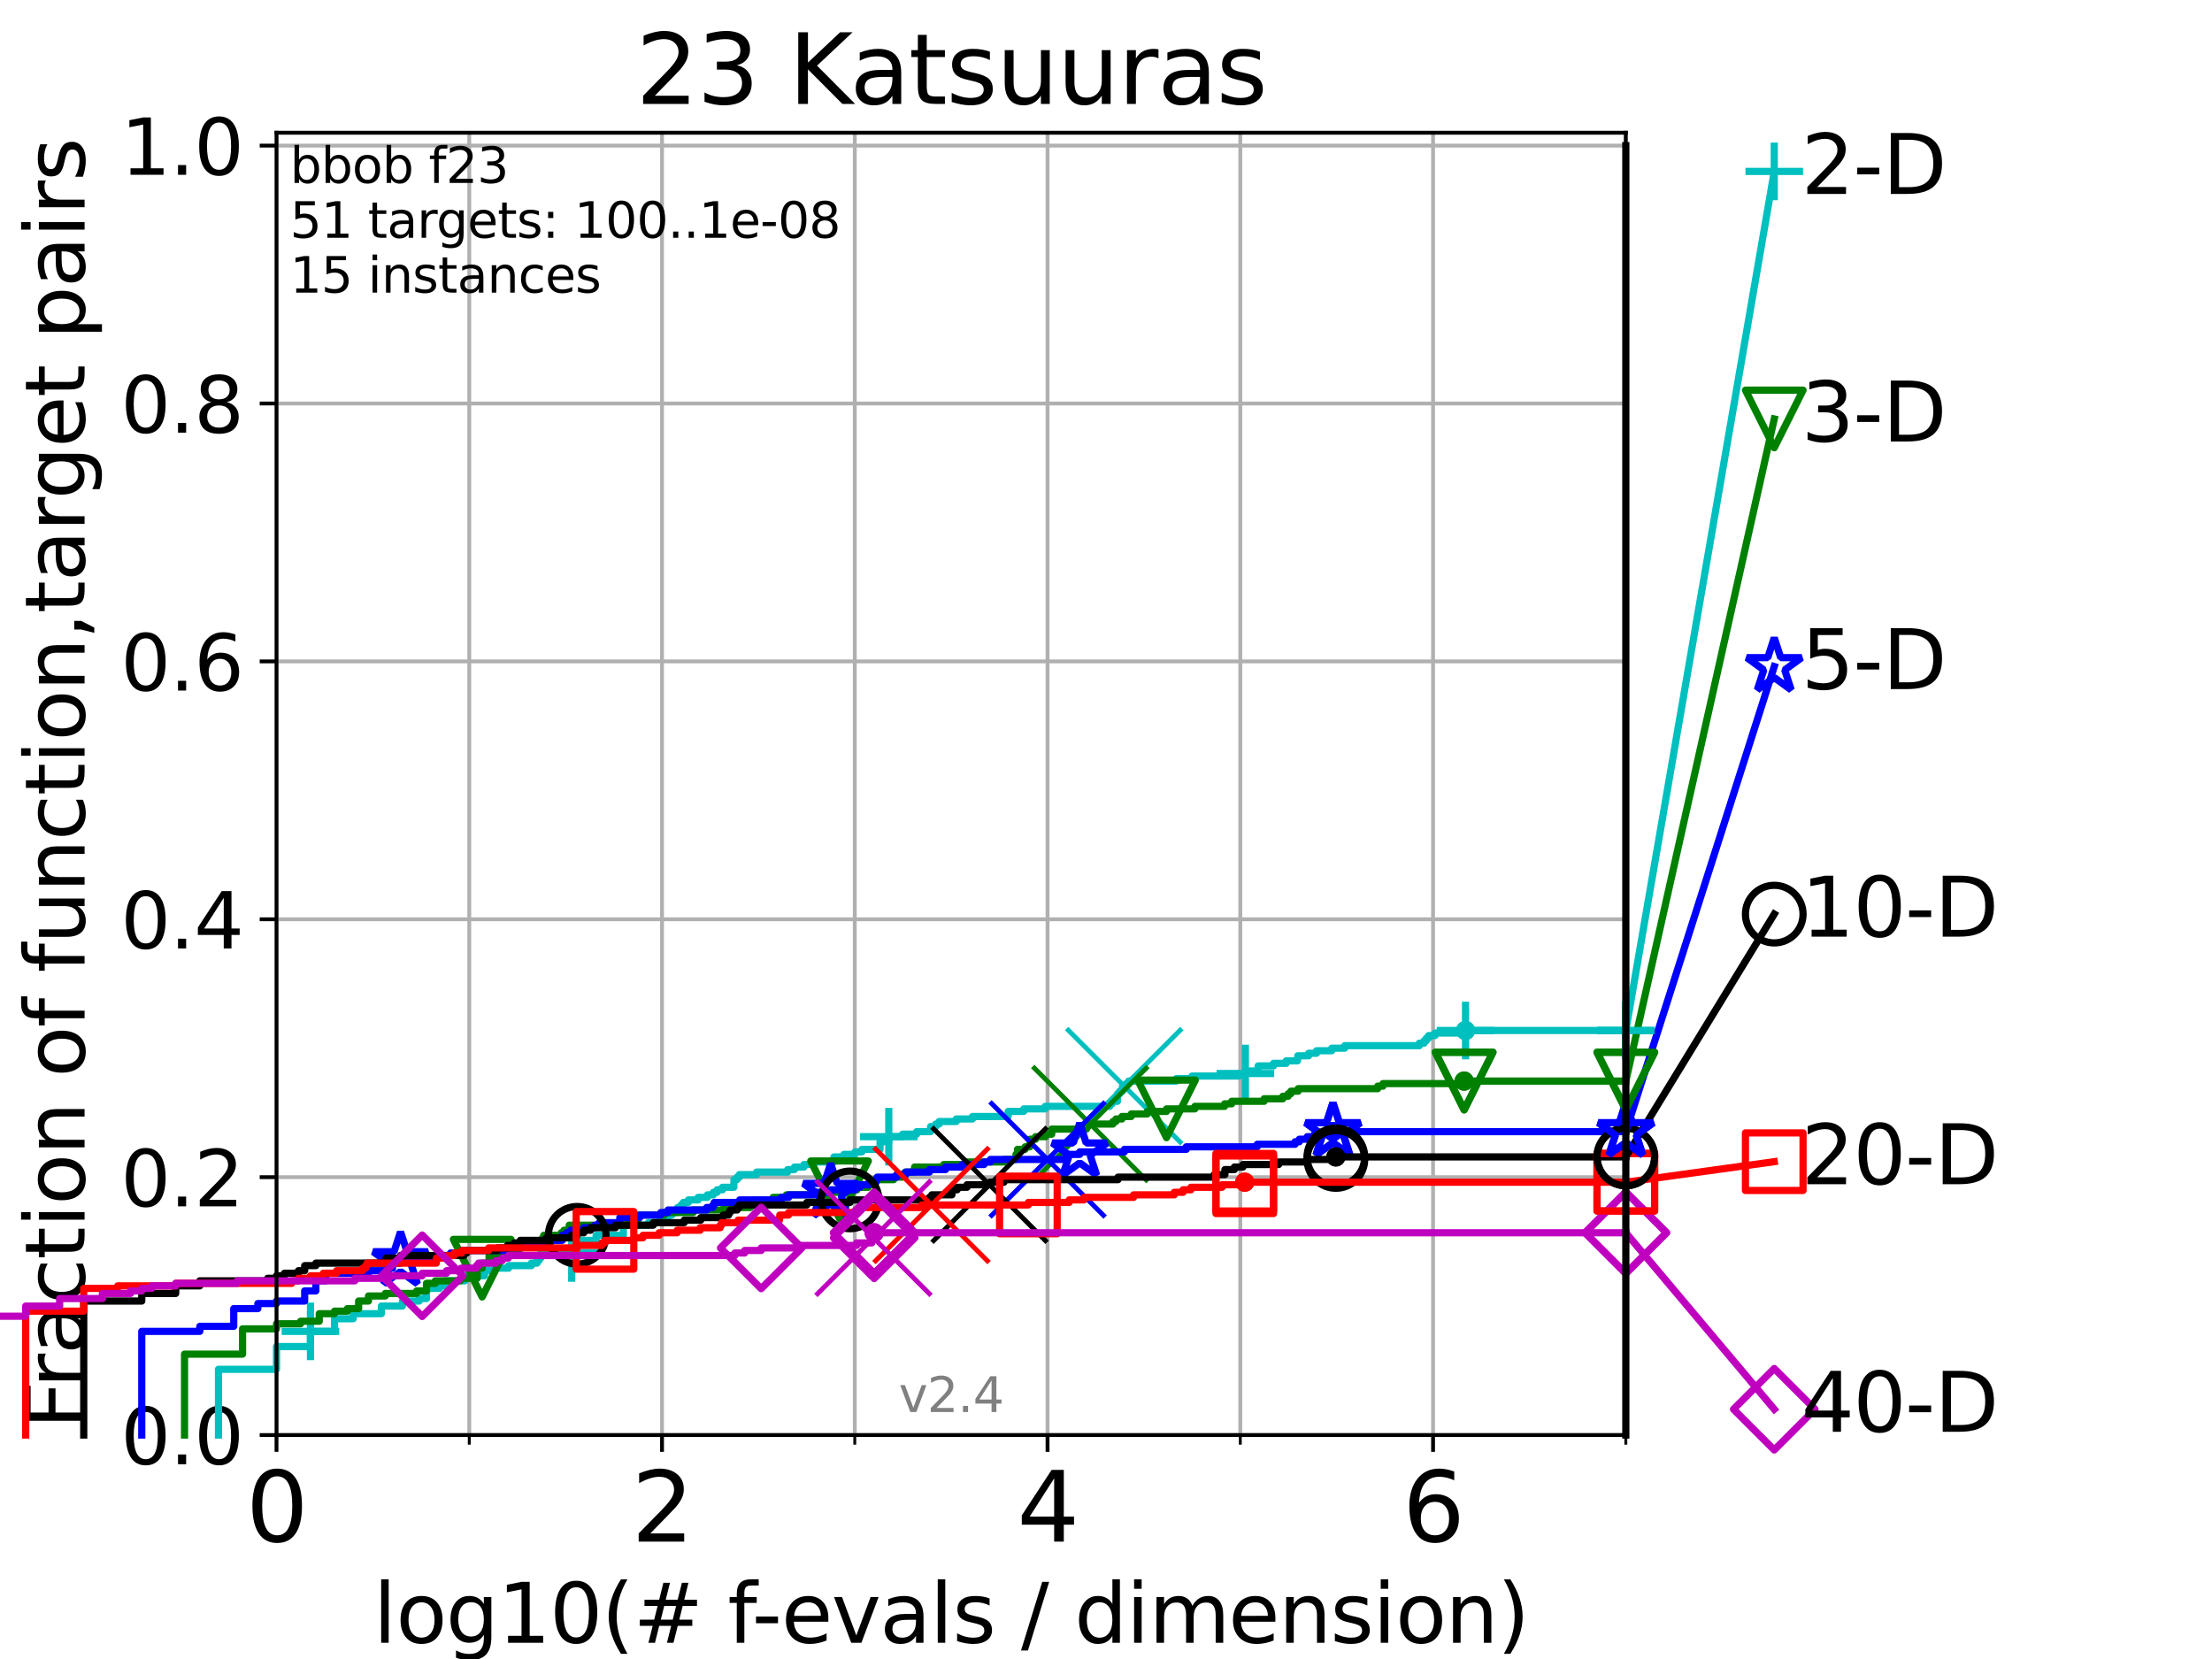 <?xml version="1.0" encoding="utf-8" standalone="no"?>
<!DOCTYPE svg PUBLIC "-//W3C//DTD SVG 1.1//EN"
  "http://www.w3.org/Graphics/SVG/1.1/DTD/svg11.dtd">
<svg height="345.6pt" version="1.1" viewBox="0 0 460.8 345.6" width="460.8pt" xmlns="http://www.w3.org/2000/svg" xmlns:xlink="http://www.w3.org/1999/xlink">
 <defs>
  <style type="text/css">*{stroke-linecap:butt;stroke-linejoin:round;}</style>
 </defs>
 <g id="figure_1">
  <g id="patch_1">
   <path d="M 0 345.6 
L 460.8 345.6 
L 460.8 0 
L 0 0 
z
" style="fill:#ffffff;"/>
  </g>
  <g id="axes_1">
   <g id="patch_2">
    <path d="M 57.6 298.944 
L 338.688 298.944 
L 338.688 27.648 
L 57.6 27.648 
z
" style="fill:#ffffff;"/>
   </g>
   <g id="matplotlib.axis_1">
    <g id="xtick_1">
     <g id="line2d_1">
      <path clip-path="url(#p9e62d8e6c2)" d="M 57.6 298.944 
L 57.6 27.648 
" style="fill:none;stroke:#b0b0b0;stroke-linecap:square;stroke-width:0.8;"/>
     </g>
     <g id="line2d_2">
      <defs>
       <path d="M 0 0 
L 0 3.5 
" id="mc81d489d64" style="stroke:#000000;stroke-width:0.8;"/>
      </defs>
      <g>
       <use style="stroke:#000000;stroke-width:0.8;" x="57.6" xlink:href="#mc81d489d64" y="298.944"/>
      </g>
     </g>
     <g id="text_1">
      <!-- 0 -->
      <g transform="translate(51.237 321.141)scale(0.2 -0.2)">
       <defs>
        <path d="M 2034 4250 
Q 1547 4250 1301 3770 
Q 1056 3291 1056 2328 
Q 1056 1369 1301 889 
Q 1547 409 2034 409 
Q 2525 409 2770 889 
Q 3016 1369 3016 2328 
Q 3016 3291 2770 3770 
Q 2525 4250 2034 4250 
z
M 2034 4750 
Q 2819 4750 3233 4129 
Q 3647 3509 3647 2328 
Q 3647 1150 3233 529 
Q 2819 -91 2034 -91 
Q 1250 -91 836 529 
Q 422 1150 422 2328 
Q 422 3509 836 4129 
Q 1250 4750 2034 4750 
z
" id="DejaVuSans-30" transform="scale(0.016)"/>
       </defs>
       <use xlink:href="#DejaVuSans-30"/>
      </g>
     </g>
    </g>
    <g id="xtick_2">
     <g id="line2d_3">
      <path clip-path="url(#p9e62d8e6c2)" d="M 137.911 298.944 
L 137.911 27.648 
" style="fill:none;stroke:#b0b0b0;stroke-linecap:square;stroke-width:0.8;"/>
     </g>
     <g id="line2d_4">
      <g>
       <use style="stroke:#000000;stroke-width:0.8;" x="137.911" xlink:href="#mc81d489d64" y="298.944"/>
      </g>
     </g>
     <g id="text_2">
      <!-- 2 -->
      <g transform="translate(131.548 321.141)scale(0.2 -0.2)">
       <defs>
        <path d="M 1228 531 
L 3431 531 
L 3431 0 
L 469 0 
L 469 531 
Q 828 903 1448 1529 
Q 2069 2156 2228 2338 
Q 2531 2678 2651 2914 
Q 2772 3150 2772 3378 
Q 2772 3750 2511 3984 
Q 2250 4219 1831 4219 
Q 1534 4219 1204 4116 
Q 875 4013 500 3803 
L 500 4441 
Q 881 4594 1212 4672 
Q 1544 4750 1819 4750 
Q 2544 4750 2975 4387 
Q 3406 4025 3406 3419 
Q 3406 3131 3298 2873 
Q 3191 2616 2906 2266 
Q 2828 2175 2409 1742 
Q 1991 1309 1228 531 
z
" id="DejaVuSans-32" transform="scale(0.016)"/>
       </defs>
       <use xlink:href="#DejaVuSans-32"/>
      </g>
     </g>
    </g>
    <g id="xtick_3">
     <g id="line2d_5">
      <path clip-path="url(#p9e62d8e6c2)" d="M 218.222 298.944 
L 218.222 27.648 
" style="fill:none;stroke:#b0b0b0;stroke-linecap:square;stroke-width:0.8;"/>
     </g>
     <g id="line2d_6">
      <g>
       <use style="stroke:#000000;stroke-width:0.8;" x="218.222" xlink:href="#mc81d489d64" y="298.944"/>
      </g>
     </g>
     <g id="text_3">
      <!-- 4 -->
      <g transform="translate(211.859 321.141)scale(0.2 -0.2)">
       <defs>
        <path d="M 2419 4116 
L 825 1625 
L 2419 1625 
L 2419 4116 
z
M 2253 4666 
L 3047 4666 
L 3047 1625 
L 3713 1625 
L 3713 1100 
L 3047 1100 
L 3047 0 
L 2419 0 
L 2419 1100 
L 313 1100 
L 313 1709 
L 2253 4666 
z
" id="DejaVuSans-34" transform="scale(0.016)"/>
       </defs>
       <use xlink:href="#DejaVuSans-34"/>
      </g>
     </g>
    </g>
    <g id="xtick_4">
     <g id="line2d_7">
      <path clip-path="url(#p9e62d8e6c2)" d="M 298.533 298.944 
L 298.533 27.648 
" style="fill:none;stroke:#b0b0b0;stroke-linecap:square;stroke-width:0.8;"/>
     </g>
     <g id="line2d_8">
      <g>
       <use style="stroke:#000000;stroke-width:0.8;" x="298.533" xlink:href="#mc81d489d64" y="298.944"/>
      </g>
     </g>
     <g id="text_4">
      <!-- 6 -->
      <g transform="translate(292.17 321.141)scale(0.2 -0.2)">
       <defs>
        <path d="M 2113 2584 
Q 1688 2584 1439 2293 
Q 1191 2003 1191 1497 
Q 1191 994 1439 701 
Q 1688 409 2113 409 
Q 2538 409 2786 701 
Q 3034 994 3034 1497 
Q 3034 2003 2786 2293 
Q 2538 2584 2113 2584 
z
M 3366 4563 
L 3366 3988 
Q 3128 4100 2886 4159 
Q 2644 4219 2406 4219 
Q 1781 4219 1451 3797 
Q 1122 3375 1075 2522 
Q 1259 2794 1537 2939 
Q 1816 3084 2150 3084 
Q 2853 3084 3261 2657 
Q 3669 2231 3669 1497 
Q 3669 778 3244 343 
Q 2819 -91 2113 -91 
Q 1303 -91 875 529 
Q 447 1150 447 2328 
Q 447 3434 972 4092 
Q 1497 4750 2381 4750 
Q 2619 4750 2861 4703 
Q 3103 4656 3366 4563 
z
" id="DejaVuSans-36" transform="scale(0.016)"/>
       </defs>
       <use xlink:href="#DejaVuSans-36"/>
      </g>
     </g>
    </g>
    <g id="xtick_5">
     <g id="line2d_9">
      <path clip-path="url(#p9e62d8e6c2)" d="M 97.755 298.944 
L 97.755 27.648 
" style="fill:none;stroke:#b0b0b0;stroke-linecap:square;stroke-width:0.8;"/>
     </g>
     <g id="line2d_10">
      <defs>
       <path d="M 0 0 
L 0 2 
" id="m040f9b5455" style="stroke:#000000;stroke-width:0.6;"/>
      </defs>
      <g>
       <use style="stroke:#000000;stroke-width:0.6;" x="97.755" xlink:href="#m040f9b5455" y="298.944"/>
      </g>
     </g>
    </g>
    <g id="xtick_6">
     <g id="line2d_11">
      <path clip-path="url(#p9e62d8e6c2)" d="M 178.066 298.944 
L 178.066 27.648 
" style="fill:none;stroke:#b0b0b0;stroke-linecap:square;stroke-width:0.8;"/>
     </g>
     <g id="line2d_12">
      <g>
       <use style="stroke:#000000;stroke-width:0.6;" x="178.066" xlink:href="#m040f9b5455" y="298.944"/>
      </g>
     </g>
    </g>
    <g id="xtick_7">
     <g id="line2d_13">
      <path clip-path="url(#p9e62d8e6c2)" d="M 258.377 298.944 
L 258.377 27.648 
" style="fill:none;stroke:#b0b0b0;stroke-linecap:square;stroke-width:0.8;"/>
     </g>
     <g id="line2d_14">
      <g>
       <use style="stroke:#000000;stroke-width:0.6;" x="258.377" xlink:href="#m040f9b5455" y="298.944"/>
      </g>
     </g>
    </g>
    <g id="xtick_8">
     <g id="line2d_15">
      <path clip-path="url(#p9e62d8e6c2)" d="M 338.688 298.944 
L 338.688 27.648 
" style="fill:none;stroke:#b0b0b0;stroke-linecap:square;stroke-width:0.8;"/>
     </g>
     <g id="line2d_16">
      <g>
       <use style="stroke:#000000;stroke-width:0.6;" x="338.688" xlink:href="#m040f9b5455" y="298.944"/>
      </g>
     </g>
    </g>
    <g id="text_5">
     <!-- log10(# f-evals / dimension) -->
     <g transform="translate(77.764 342.218)scale(0.17 -0.17)">
      <defs>
       <path d="M 603 4863 
L 1178 4863 
L 1178 0 
L 603 0 
L 603 4863 
z
" id="DejaVuSans-6c" transform="scale(0.016)"/>
       <path d="M 1959 3097 
Q 1497 3097 1228 2736 
Q 959 2375 959 1747 
Q 959 1119 1226 758 
Q 1494 397 1959 397 
Q 2419 397 2687 759 
Q 2956 1122 2956 1747 
Q 2956 2369 2687 2733 
Q 2419 3097 1959 3097 
z
M 1959 3584 
Q 2709 3584 3137 3096 
Q 3566 2609 3566 1747 
Q 3566 888 3137 398 
Q 2709 -91 1959 -91 
Q 1206 -91 779 398 
Q 353 888 353 1747 
Q 353 2609 779 3096 
Q 1206 3584 1959 3584 
z
" id="DejaVuSans-6f" transform="scale(0.016)"/>
       <path d="M 2906 1791 
Q 2906 2416 2648 2759 
Q 2391 3103 1925 3103 
Q 1463 3103 1205 2759 
Q 947 2416 947 1791 
Q 947 1169 1205 825 
Q 1463 481 1925 481 
Q 2391 481 2648 825 
Q 2906 1169 2906 1791 
z
M 3481 434 
Q 3481 -459 3084 -895 
Q 2688 -1331 1869 -1331 
Q 1566 -1331 1297 -1286 
Q 1028 -1241 775 -1147 
L 775 -588 
Q 1028 -725 1275 -790 
Q 1522 -856 1778 -856 
Q 2344 -856 2625 -561 
Q 2906 -266 2906 331 
L 2906 616 
Q 2728 306 2450 153 
Q 2172 0 1784 0 
Q 1141 0 747 490 
Q 353 981 353 1791 
Q 353 2603 747 3093 
Q 1141 3584 1784 3584 
Q 2172 3584 2450 3431 
Q 2728 3278 2906 2969 
L 2906 3500 
L 3481 3500 
L 3481 434 
z
" id="DejaVuSans-67" transform="scale(0.016)"/>
       <path d="M 794 531 
L 1825 531 
L 1825 4091 
L 703 3866 
L 703 4441 
L 1819 4666 
L 2450 4666 
L 2450 531 
L 3481 531 
L 3481 0 
L 794 0 
L 794 531 
z
" id="DejaVuSans-31" transform="scale(0.016)"/>
       <path d="M 1984 4856 
Q 1566 4138 1362 3434 
Q 1159 2731 1159 2009 
Q 1159 1288 1364 580 
Q 1569 -128 1984 -844 
L 1484 -844 
Q 1016 -109 783 600 
Q 550 1309 550 2009 
Q 550 2706 781 3412 
Q 1013 4119 1484 4856 
L 1984 4856 
z
" id="DejaVuSans-28" transform="scale(0.016)"/>
       <path d="M 3272 2816 
L 2363 2816 
L 2100 1772 
L 3016 1772 
L 3272 2816 
z
M 2803 4594 
L 2478 3297 
L 3391 3297 
L 3719 4594 
L 4219 4594 
L 3897 3297 
L 4872 3297 
L 4872 2816 
L 3775 2816 
L 3519 1772 
L 4513 1772 
L 4513 1294 
L 3397 1294 
L 3072 0 
L 2572 0 
L 2894 1294 
L 1978 1294 
L 1656 0 
L 1153 0 
L 1478 1294 
L 494 1294 
L 494 1772 
L 1594 1772 
L 1856 2816 
L 850 2816 
L 850 3297 
L 1978 3297 
L 2297 4594 
L 2803 4594 
z
" id="DejaVuSans-23" transform="scale(0.016)"/>
       <path id="DejaVuSans-20" transform="scale(0.016)"/>
       <path d="M 2375 4863 
L 2375 4384 
L 1825 4384 
Q 1516 4384 1395 4259 
Q 1275 4134 1275 3809 
L 1275 3500 
L 2222 3500 
L 2222 3053 
L 1275 3053 
L 1275 0 
L 697 0 
L 697 3053 
L 147 3053 
L 147 3500 
L 697 3500 
L 697 3744 
Q 697 4328 969 4595 
Q 1241 4863 1831 4863 
L 2375 4863 
z
" id="DejaVuSans-66" transform="scale(0.016)"/>
       <path d="M 313 2009 
L 1997 2009 
L 1997 1497 
L 313 1497 
L 313 2009 
z
" id="DejaVuSans-2d" transform="scale(0.016)"/>
       <path d="M 3597 1894 
L 3597 1613 
L 953 1613 
Q 991 1019 1311 708 
Q 1631 397 2203 397 
Q 2534 397 2845 478 
Q 3156 559 3463 722 
L 3463 178 
Q 3153 47 2828 -22 
Q 2503 -91 2169 -91 
Q 1331 -91 842 396 
Q 353 884 353 1716 
Q 353 2575 817 3079 
Q 1281 3584 2069 3584 
Q 2775 3584 3186 3129 
Q 3597 2675 3597 1894 
z
M 3022 2063 
Q 3016 2534 2758 2815 
Q 2500 3097 2075 3097 
Q 1594 3097 1305 2825 
Q 1016 2553 972 2059 
L 3022 2063 
z
" id="DejaVuSans-65" transform="scale(0.016)"/>
       <path d="M 191 3500 
L 800 3500 
L 1894 563 
L 2988 3500 
L 3597 3500 
L 2284 0 
L 1503 0 
L 191 3500 
z
" id="DejaVuSans-76" transform="scale(0.016)"/>
       <path d="M 2194 1759 
Q 1497 1759 1228 1600 
Q 959 1441 959 1056 
Q 959 750 1161 570 
Q 1363 391 1709 391 
Q 2188 391 2477 730 
Q 2766 1069 2766 1631 
L 2766 1759 
L 2194 1759 
z
M 3341 1997 
L 3341 0 
L 2766 0 
L 2766 531 
Q 2569 213 2275 61 
Q 1981 -91 1556 -91 
Q 1019 -91 701 211 
Q 384 513 384 1019 
Q 384 1609 779 1909 
Q 1175 2209 1959 2209 
L 2766 2209 
L 2766 2266 
Q 2766 2663 2505 2880 
Q 2244 3097 1772 3097 
Q 1472 3097 1187 3025 
Q 903 2953 641 2809 
L 641 3341 
Q 956 3463 1253 3523 
Q 1550 3584 1831 3584 
Q 2591 3584 2966 3190 
Q 3341 2797 3341 1997 
z
" id="DejaVuSans-61" transform="scale(0.016)"/>
       <path d="M 2834 3397 
L 2834 2853 
Q 2591 2978 2328 3040 
Q 2066 3103 1784 3103 
Q 1356 3103 1142 2972 
Q 928 2841 928 2578 
Q 928 2378 1081 2264 
Q 1234 2150 1697 2047 
L 1894 2003 
Q 2506 1872 2764 1633 
Q 3022 1394 3022 966 
Q 3022 478 2636 193 
Q 2250 -91 1575 -91 
Q 1294 -91 989 -36 
Q 684 19 347 128 
L 347 722 
Q 666 556 975 473 
Q 1284 391 1588 391 
Q 1994 391 2212 530 
Q 2431 669 2431 922 
Q 2431 1156 2273 1281 
Q 2116 1406 1581 1522 
L 1381 1569 
Q 847 1681 609 1914 
Q 372 2147 372 2553 
Q 372 3047 722 3315 
Q 1072 3584 1716 3584 
Q 2034 3584 2315 3537 
Q 2597 3491 2834 3397 
z
" id="DejaVuSans-73" transform="scale(0.016)"/>
       <path d="M 1625 4666 
L 2156 4666 
L 531 -594 
L 0 -594 
L 1625 4666 
z
" id="DejaVuSans-2f" transform="scale(0.016)"/>
       <path d="M 2906 2969 
L 2906 4863 
L 3481 4863 
L 3481 0 
L 2906 0 
L 2906 525 
Q 2725 213 2448 61 
Q 2172 -91 1784 -91 
Q 1150 -91 751 415 
Q 353 922 353 1747 
Q 353 2572 751 3078 
Q 1150 3584 1784 3584 
Q 2172 3584 2448 3432 
Q 2725 3281 2906 2969 
z
M 947 1747 
Q 947 1113 1208 752 
Q 1469 391 1925 391 
Q 2381 391 2643 752 
Q 2906 1113 2906 1747 
Q 2906 2381 2643 2742 
Q 2381 3103 1925 3103 
Q 1469 3103 1208 2742 
Q 947 2381 947 1747 
z
" id="DejaVuSans-64" transform="scale(0.016)"/>
       <path d="M 603 3500 
L 1178 3500 
L 1178 0 
L 603 0 
L 603 3500 
z
M 603 4863 
L 1178 4863 
L 1178 4134 
L 603 4134 
L 603 4863 
z
" id="DejaVuSans-69" transform="scale(0.016)"/>
       <path d="M 3328 2828 
Q 3544 3216 3844 3400 
Q 4144 3584 4550 3584 
Q 5097 3584 5394 3201 
Q 5691 2819 5691 2113 
L 5691 0 
L 5113 0 
L 5113 2094 
Q 5113 2597 4934 2840 
Q 4756 3084 4391 3084 
Q 3944 3084 3684 2787 
Q 3425 2491 3425 1978 
L 3425 0 
L 2847 0 
L 2847 2094 
Q 2847 2600 2669 2842 
Q 2491 3084 2119 3084 
Q 1678 3084 1418 2786 
Q 1159 2488 1159 1978 
L 1159 0 
L 581 0 
L 581 3500 
L 1159 3500 
L 1159 2956 
Q 1356 3278 1631 3431 
Q 1906 3584 2284 3584 
Q 2666 3584 2933 3390 
Q 3200 3197 3328 2828 
z
" id="DejaVuSans-6d" transform="scale(0.016)"/>
       <path d="M 3513 2113 
L 3513 0 
L 2938 0 
L 2938 2094 
Q 2938 2591 2744 2837 
Q 2550 3084 2163 3084 
Q 1697 3084 1428 2787 
Q 1159 2491 1159 1978 
L 1159 0 
L 581 0 
L 581 3500 
L 1159 3500 
L 1159 2956 
Q 1366 3272 1645 3428 
Q 1925 3584 2291 3584 
Q 2894 3584 3203 3211 
Q 3513 2838 3513 2113 
z
" id="DejaVuSans-6e" transform="scale(0.016)"/>
       <path d="M 513 4856 
L 1013 4856 
Q 1481 4119 1714 3412 
Q 1947 2706 1947 2009 
Q 1947 1309 1714 600 
Q 1481 -109 1013 -844 
L 513 -844 
Q 928 -128 1133 580 
Q 1338 1288 1338 2009 
Q 1338 2731 1133 3434 
Q 928 4138 513 4856 
z
" id="DejaVuSans-29" transform="scale(0.016)"/>
      </defs>
      <use xlink:href="#DejaVuSans-6c"/>
      <use x="27.783" xlink:href="#DejaVuSans-6f"/>
      <use x="88.965" xlink:href="#DejaVuSans-67"/>
      <use x="152.441" xlink:href="#DejaVuSans-31"/>
      <use x="216.064" xlink:href="#DejaVuSans-30"/>
      <use x="279.688" xlink:href="#DejaVuSans-28"/>
      <use x="318.701" xlink:href="#DejaVuSans-23"/>
      <use x="402.49" xlink:href="#DejaVuSans-20"/>
      <use x="434.277" xlink:href="#DejaVuSans-66"/>
      <use x="463.982" xlink:href="#DejaVuSans-2d"/>
      <use x="500.066" xlink:href="#DejaVuSans-65"/>
      <use x="561.59" xlink:href="#DejaVuSans-76"/>
      <use x="620.77" xlink:href="#DejaVuSans-61"/>
      <use x="682.049" xlink:href="#DejaVuSans-6c"/>
      <use x="709.832" xlink:href="#DejaVuSans-73"/>
      <use x="761.932" xlink:href="#DejaVuSans-20"/>
      <use x="793.719" xlink:href="#DejaVuSans-2f"/>
      <use x="827.41" xlink:href="#DejaVuSans-20"/>
      <use x="859.197" xlink:href="#DejaVuSans-64"/>
      <use x="922.674" xlink:href="#DejaVuSans-69"/>
      <use x="950.457" xlink:href="#DejaVuSans-6d"/>
      <use x="1047.869" xlink:href="#DejaVuSans-65"/>
      <use x="1109.393" xlink:href="#DejaVuSans-6e"/>
      <use x="1172.771" xlink:href="#DejaVuSans-73"/>
      <use x="1224.871" xlink:href="#DejaVuSans-69"/>
      <use x="1252.654" xlink:href="#DejaVuSans-6f"/>
      <use x="1313.836" xlink:href="#DejaVuSans-6e"/>
      <use x="1377.215" xlink:href="#DejaVuSans-29"/>
     </g>
    </g>
   </g>
   <g id="matplotlib.axis_2">
    <g id="ytick_1">
     <g id="line2d_17">
      <path clip-path="url(#p9e62d8e6c2)" d="M 57.6 298.944 
L 338.688 298.944 
" style="fill:none;stroke:#b0b0b0;stroke-linecap:square;stroke-width:0.8;"/>
     </g>
     <g id="line2d_18">
      <defs>
       <path d="M 0 0 
L -3.5 0 
" id="m7adfacb35b" style="stroke:#000000;stroke-width:0.8;"/>
      </defs>
      <g>
       <use style="stroke:#000000;stroke-width:0.8;" x="57.6" xlink:href="#m7adfacb35b" y="298.944"/>
      </g>
     </g>
     <g id="text_6">
      <!-- 0.0 -->
      <g transform="translate(25.155 305.023)scale(0.16 -0.16)">
       <defs>
        <path d="M 684 794 
L 1344 794 
L 1344 0 
L 684 0 
L 684 794 
z
" id="DejaVuSans-2e" transform="scale(0.016)"/>
       </defs>
       <use xlink:href="#DejaVuSans-30"/>
       <use x="63.623" xlink:href="#DejaVuSans-2e"/>
       <use x="95.41" xlink:href="#DejaVuSans-30"/>
      </g>
     </g>
    </g>
    <g id="ytick_2">
     <g id="line2d_19">
      <path clip-path="url(#p9e62d8e6c2)" d="M 57.6 245.222 
L 338.688 245.222 
" style="fill:none;stroke:#b0b0b0;stroke-linecap:square;stroke-width:0.8;"/>
     </g>
     <g id="line2d_20">
      <g>
       <use style="stroke:#000000;stroke-width:0.8;" x="57.6" xlink:href="#m7adfacb35b" y="245.222"/>
      </g>
     </g>
     <g id="text_7">
      <!-- 0.2 -->
      <g transform="translate(25.155 251.301)scale(0.16 -0.16)">
       <use xlink:href="#DejaVuSans-30"/>
       <use x="63.623" xlink:href="#DejaVuSans-2e"/>
       <use x="95.41" xlink:href="#DejaVuSans-32"/>
      </g>
     </g>
    </g>
    <g id="ytick_3">
     <g id="line2d_21">
      <path clip-path="url(#p9e62d8e6c2)" d="M 57.6 191.5 
L 338.688 191.5 
" style="fill:none;stroke:#b0b0b0;stroke-linecap:square;stroke-width:0.8;"/>
     </g>
     <g id="line2d_22">
      <g>
       <use style="stroke:#000000;stroke-width:0.8;" x="57.6" xlink:href="#m7adfacb35b" y="191.5"/>
      </g>
     </g>
     <g id="text_8">
      <!-- 0.4 -->
      <g transform="translate(25.155 197.579)scale(0.16 -0.16)">
       <use xlink:href="#DejaVuSans-30"/>
       <use x="63.623" xlink:href="#DejaVuSans-2e"/>
       <use x="95.41" xlink:href="#DejaVuSans-34"/>
      </g>
     </g>
    </g>
    <g id="ytick_4">
     <g id="line2d_23">
      <path clip-path="url(#p9e62d8e6c2)" d="M 57.6 137.778 
L 338.688 137.778 
" style="fill:none;stroke:#b0b0b0;stroke-linecap:square;stroke-width:0.8;"/>
     </g>
     <g id="line2d_24">
      <g>
       <use style="stroke:#000000;stroke-width:0.8;" x="57.6" xlink:href="#m7adfacb35b" y="137.778"/>
      </g>
     </g>
     <g id="text_9">
      <!-- 0.6 -->
      <g transform="translate(25.155 143.857)scale(0.16 -0.16)">
       <use xlink:href="#DejaVuSans-30"/>
       <use x="63.623" xlink:href="#DejaVuSans-2e"/>
       <use x="95.41" xlink:href="#DejaVuSans-36"/>
      </g>
     </g>
    </g>
    <g id="ytick_5">
     <g id="line2d_25">
      <path clip-path="url(#p9e62d8e6c2)" d="M 57.6 84.056 
L 338.688 84.056 
" style="fill:none;stroke:#b0b0b0;stroke-linecap:square;stroke-width:0.8;"/>
     </g>
     <g id="line2d_26">
      <g>
       <use style="stroke:#000000;stroke-width:0.8;" x="57.6" xlink:href="#m7adfacb35b" y="84.056"/>
      </g>
     </g>
     <g id="text_10">
      <!-- 0.8 -->
      <g transform="translate(25.155 90.135)scale(0.16 -0.16)">
       <defs>
        <path d="M 2034 2216 
Q 1584 2216 1326 1975 
Q 1069 1734 1069 1313 
Q 1069 891 1326 650 
Q 1584 409 2034 409 
Q 2484 409 2743 651 
Q 3003 894 3003 1313 
Q 3003 1734 2745 1975 
Q 2488 2216 2034 2216 
z
M 1403 2484 
Q 997 2584 770 2862 
Q 544 3141 544 3541 
Q 544 4100 942 4425 
Q 1341 4750 2034 4750 
Q 2731 4750 3128 4425 
Q 3525 4100 3525 3541 
Q 3525 3141 3298 2862 
Q 3072 2584 2669 2484 
Q 3125 2378 3379 2068 
Q 3634 1759 3634 1313 
Q 3634 634 3220 271 
Q 2806 -91 2034 -91 
Q 1263 -91 848 271 
Q 434 634 434 1313 
Q 434 1759 690 2068 
Q 947 2378 1403 2484 
z
M 1172 3481 
Q 1172 3119 1398 2916 
Q 1625 2713 2034 2713 
Q 2441 2713 2670 2916 
Q 2900 3119 2900 3481 
Q 2900 3844 2670 4047 
Q 2441 4250 2034 4250 
Q 1625 4250 1398 4047 
Q 1172 3844 1172 3481 
z
" id="DejaVuSans-38" transform="scale(0.016)"/>
       </defs>
       <use xlink:href="#DejaVuSans-30"/>
       <use x="63.623" xlink:href="#DejaVuSans-2e"/>
       <use x="95.41" xlink:href="#DejaVuSans-38"/>
      </g>
     </g>
    </g>
    <g id="ytick_6">
     <g id="line2d_27">
      <path clip-path="url(#p9e62d8e6c2)" d="M 57.6 30.334 
L 338.688 30.334 
" style="fill:none;stroke:#b0b0b0;stroke-linecap:square;stroke-width:0.8;"/>
     </g>
     <g id="line2d_28">
      <g>
       <use style="stroke:#000000;stroke-width:0.8;" x="57.6" xlink:href="#m7adfacb35b" y="30.334"/>
      </g>
     </g>
     <g id="text_11">
      <!-- 1.0 -->
      <g transform="translate(25.155 36.413)scale(0.16 -0.16)">
       <use xlink:href="#DejaVuSans-31"/>
       <use x="63.623" xlink:href="#DejaVuSans-2e"/>
       <use x="95.41" xlink:href="#DejaVuSans-30"/>
      </g>
     </g>
    </g>
    <g id="text_12">
     <!-- Fraction of function,target pairs -->
     <g transform="translate(17.62 297.681)rotate(-90)scale(0.17 -0.17)">
      <defs>
       <path d="M 628 4666 
L 3309 4666 
L 3309 4134 
L 1259 4134 
L 1259 2759 
L 3109 2759 
L 3109 2228 
L 1259 2228 
L 1259 0 
L 628 0 
L 628 4666 
z
" id="DejaVuSans-46" transform="scale(0.016)"/>
       <path d="M 2631 2963 
Q 2534 3019 2420 3045 
Q 2306 3072 2169 3072 
Q 1681 3072 1420 2755 
Q 1159 2438 1159 1844 
L 1159 0 
L 581 0 
L 581 3500 
L 1159 3500 
L 1159 2956 
Q 1341 3275 1631 3429 
Q 1922 3584 2338 3584 
Q 2397 3584 2469 3576 
Q 2541 3569 2628 3553 
L 2631 2963 
z
" id="DejaVuSans-72" transform="scale(0.016)"/>
       <path d="M 3122 3366 
L 3122 2828 
Q 2878 2963 2633 3030 
Q 2388 3097 2138 3097 
Q 1578 3097 1268 2742 
Q 959 2388 959 1747 
Q 959 1106 1268 751 
Q 1578 397 2138 397 
Q 2388 397 2633 464 
Q 2878 531 3122 666 
L 3122 134 
Q 2881 22 2623 -34 
Q 2366 -91 2075 -91 
Q 1284 -91 818 406 
Q 353 903 353 1747 
Q 353 2603 823 3093 
Q 1294 3584 2113 3584 
Q 2378 3584 2631 3529 
Q 2884 3475 3122 3366 
z
" id="DejaVuSans-63" transform="scale(0.016)"/>
       <path d="M 1172 4494 
L 1172 3500 
L 2356 3500 
L 2356 3053 
L 1172 3053 
L 1172 1153 
Q 1172 725 1289 603 
Q 1406 481 1766 481 
L 2356 481 
L 2356 0 
L 1766 0 
Q 1100 0 847 248 
Q 594 497 594 1153 
L 594 3053 
L 172 3053 
L 172 3500 
L 594 3500 
L 594 4494 
L 1172 4494 
z
" id="DejaVuSans-74" transform="scale(0.016)"/>
       <path d="M 544 1381 
L 544 3500 
L 1119 3500 
L 1119 1403 
Q 1119 906 1312 657 
Q 1506 409 1894 409 
Q 2359 409 2629 706 
Q 2900 1003 2900 1516 
L 2900 3500 
L 3475 3500 
L 3475 0 
L 2900 0 
L 2900 538 
Q 2691 219 2414 64 
Q 2138 -91 1772 -91 
Q 1169 -91 856 284 
Q 544 659 544 1381 
z
M 1991 3584 
L 1991 3584 
z
" id="DejaVuSans-75" transform="scale(0.016)"/>
       <path d="M 750 794 
L 1409 794 
L 1409 256 
L 897 -744 
L 494 -744 
L 750 256 
L 750 794 
z
" id="DejaVuSans-2c" transform="scale(0.016)"/>
       <path d="M 1159 525 
L 1159 -1331 
L 581 -1331 
L 581 3500 
L 1159 3500 
L 1159 2969 
Q 1341 3281 1617 3432 
Q 1894 3584 2278 3584 
Q 2916 3584 3314 3078 
Q 3713 2572 3713 1747 
Q 3713 922 3314 415 
Q 2916 -91 2278 -91 
Q 1894 -91 1617 61 
Q 1341 213 1159 525 
z
M 3116 1747 
Q 3116 2381 2855 2742 
Q 2594 3103 2138 3103 
Q 1681 3103 1420 2742 
Q 1159 2381 1159 1747 
Q 1159 1113 1420 752 
Q 1681 391 2138 391 
Q 2594 391 2855 752 
Q 3116 1113 3116 1747 
z
" id="DejaVuSans-70" transform="scale(0.016)"/>
      </defs>
      <use xlink:href="#DejaVuSans-46"/>
      <use x="50.27" xlink:href="#DejaVuSans-72"/>
      <use x="91.383" xlink:href="#DejaVuSans-61"/>
      <use x="152.662" xlink:href="#DejaVuSans-63"/>
      <use x="207.643" xlink:href="#DejaVuSans-74"/>
      <use x="246.852" xlink:href="#DejaVuSans-69"/>
      <use x="274.635" xlink:href="#DejaVuSans-6f"/>
      <use x="335.816" xlink:href="#DejaVuSans-6e"/>
      <use x="399.195" xlink:href="#DejaVuSans-20"/>
      <use x="430.982" xlink:href="#DejaVuSans-6f"/>
      <use x="492.164" xlink:href="#DejaVuSans-66"/>
      <use x="527.369" xlink:href="#DejaVuSans-20"/>
      <use x="559.156" xlink:href="#DejaVuSans-66"/>
      <use x="594.361" xlink:href="#DejaVuSans-75"/>
      <use x="657.74" xlink:href="#DejaVuSans-6e"/>
      <use x="721.119" xlink:href="#DejaVuSans-63"/>
      <use x="776.1" xlink:href="#DejaVuSans-74"/>
      <use x="815.309" xlink:href="#DejaVuSans-69"/>
      <use x="843.092" xlink:href="#DejaVuSans-6f"/>
      <use x="904.273" xlink:href="#DejaVuSans-6e"/>
      <use x="967.652" xlink:href="#DejaVuSans-2c"/>
      <use x="999.439" xlink:href="#DejaVuSans-74"/>
      <use x="1038.648" xlink:href="#DejaVuSans-61"/>
      <use x="1099.928" xlink:href="#DejaVuSans-72"/>
      <use x="1139.291" xlink:href="#DejaVuSans-67"/>
      <use x="1202.768" xlink:href="#DejaVuSans-65"/>
      <use x="1264.291" xlink:href="#DejaVuSans-74"/>
      <use x="1303.5" xlink:href="#DejaVuSans-20"/>
      <use x="1335.287" xlink:href="#DejaVuSans-70"/>
      <use x="1398.764" xlink:href="#DejaVuSans-61"/>
      <use x="1460.043" xlink:href="#DejaVuSans-69"/>
      <use x="1487.826" xlink:href="#DejaVuSans-72"/>
      <use x="1528.939" xlink:href="#DejaVuSans-73"/>
     </g>
    </g>
   </g>
   <g id="line2d_29">
    <defs>
     <path d="M 0 1.5 
C 0.398 1.5 0.779 1.342 1.061 1.061 
C 1.342 0.779 1.5 0.398 1.5 0 
C 1.5 -0.398 1.342 -0.779 1.061 -1.061 
C 0.779 -1.342 0.398 -1.5 0 -1.5 
C -0.398 -1.5 -0.779 -1.342 -1.061 -1.061 
C -1.342 -0.779 -1.5 -0.398 -1.5 0 
C -1.5 0.398 -1.342 0.779 -1.061 1.061 
C -0.779 1.342 -0.398 1.5 0 1.5 
z
" id="m4568ef65f9" style="stroke:#00bfbf;"/>
    </defs>
    <g>
     <use style="fill:#00bfbf;stroke:#00bfbf;" x="305.295" xlink:href="#m4568ef65f9" y="214.674"/>
     <use style="fill:#00bfbf;stroke:#00bfbf;" x="305.295" xlink:href="#m4568ef65f9" y="214.674"/>
    </g>
   </g>
   <g id="line2d_30">
    <path d="M 45.512 298.944 
L 45.512 285.25 
L 57.6 285.25 
L 57.6 280.51 
L 64.671 280.51 
L 64.671 277.35 
L 69.688 277.35 
L 69.688 274.716 
L 73.579 274.716 
L 73.579 273.663 
L 79.447 273.663 
L 79.447 272.083 
L 83.83 272.083 
L 83.83 271.03 
L 87.33 271.03 
L 87.33 270.503 
L 88.847 270.503 
L 88.847 268.396 
L 91.535 268.396 
L 91.535 267.87 
L 92.738 267.87 
L 92.738 266.816 
L 96.861 266.816 
L 96.861 265.763 
L 100.935 265.763 
L 100.935 264.709 
L 102.989 264.709 
L 102.989 264.183 
L 105.952 264.183 
L 105.952 263.656 
L 110.694 263.656 
L 110.694 263.129 
L 111.897 263.129 
L 111.897 262.603 
L 112.281 262.603 
L 112.281 262.076 
L 112.656 262.076 
L 112.656 261.023 
L 119.097 261.023 
L 119.097 259.443 
L 120.335 259.443 
L 120.335 258.389 
L 124.178 258.389 
L 124.178 257.336 
L 129.853 257.336 
L 129.853 255.229 
L 135.077 255.229 
L 135.077 254.702 
L 137.469 254.702 
L 137.469 254.176 
L 139.091 254.176 
L 139.091 253.122 
L 139.965 253.122 
L 139.965 252.596 
L 140.944 252.596 
L 140.944 252.069 
L 141.163 252.069 
L 141.163 251.542 
L 141.872 251.542 
L 141.872 251.016 
L 142.352 251.016 
L 142.352 250.489 
L 143.401 250.489 
L 143.401 249.962 
L 145.441 249.962 
L 145.441 249.436 
L 147.369 249.436 
L 147.369 248.909 
L 148.592 248.909 
L 148.592 248.382 
L 149.378 248.382 
L 149.378 247.855 
L 150.514 247.855 
L 150.514 247.329 
L 152.885 247.329 
L 152.885 245.749 
L 153.538 245.749 
L 153.538 245.222 
L 154.029 245.222 
L 154.029 244.695 
L 157.614 244.695 
L 157.614 244.169 
L 164.083 244.169 
L 164.083 243.642 
L 165.501 243.642 
L 165.501 243.115 
L 167.481 243.115 
L 167.481 242.589 
L 169.403 242.589 
L 169.403 242.062 
L 173.722 242.062 
L 173.722 241.009 
L 175.797 241.009 
L 175.797 240.482 
L 178.127 240.482 
L 178.127 239.955 
L 179.569 239.955 
L 179.569 239.428 
L 183.332 239.428 
L 183.332 237.848 
L 185.149 237.848 
L 185.149 236.795 
L 188.009 236.795 
L 188.009 236.268 
L 190.964 236.268 
L 190.964 235.742 
L 193.853 235.742 
L 193.853 234.688 
L 194.93 234.688 
L 194.93 234.162 
L 195.644 234.162 
L 195.644 233.635 
L 199.207 233.635 
L 199.207 233.108 
L 202.577 233.108 
L 202.577 232.582 
L 210.017 232.582 
L 210.017 231.528 
L 213.266 231.528 
L 213.266 231.001 
L 217.735 231.001 
L 217.735 230.475 
L 231.169 230.475 
L 231.169 229.948 
L 231.662 229.948 
L 231.662 229.421 
L 232.793 229.421 
L 232.793 227.841 
L 233.266 227.841 
L 233.266 227.315 
L 233.833 227.315 
L 233.833 226.261 
L 234.621 226.261 
L 234.621 225.735 
L 235.12 225.735 
L 235.12 225.208 
L 245.066 225.208 
L 245.066 224.681 
L 248.342 224.681 
L 248.342 224.155 
L 258.148 224.155 
L 258.148 223.628 
L 259.434 223.628 
L 259.434 223.101 
L 262.086 223.101 
L 262.086 222.048 
L 265.296 222.048 
L 265.296 221.521 
L 267.942 221.521 
L 267.942 220.994 
L 270.295 220.994 
L 270.351 219.941 
L 272.624 219.941 
L 272.624 219.414 
L 274.265 219.414 
L 274.265 218.888 
L 277.423 218.888 
L 277.423 218.361 
L 280.128 218.361 
L 280.128 217.834 
L 295.672 217.834 
L 295.672 217.308 
L 296.67 217.308 
L 296.67 216.781 
L 297.148 216.781 
L 297.148 216.254 
L 297.614 216.254 
L 297.614 215.728 
L 298.941 215.728 
L 298.941 215.201 
L 305.295 215.201 
L 305.295 214.674 
L 338.688 214.674 
L 338.688 214.674 
" style="fill:none;stroke:#00bfbf;stroke-linecap:square;stroke-width:1.5;"/>
   </g>
   <g id="line2d_31">
    <defs>
     <path d="M -6 0 
L 6 0 
M 0 6 
L 0 -6 
" id="mdd5f9f0846" style="stroke:#00bfbf;stroke-width:1.5;"/>
    </defs>
    <g>
     <use style="fill-opacity:0;stroke:#00bfbf;stroke-width:1.5;" x="64.671" xlink:href="#mdd5f9f0846" y="277.35"/>
     <use style="fill-opacity:0;stroke:#00bfbf;stroke-width:1.5;" x="119.097" xlink:href="#mdd5f9f0846" y="261.023"/>
     <use style="fill-opacity:0;stroke:#00bfbf;stroke-width:1.5;" x="185.149" xlink:href="#mdd5f9f0846" y="236.795"/>
     <use style="fill-opacity:0;stroke:#00bfbf;stroke-width:1.5;" x="259.434" xlink:href="#mdd5f9f0846" y="223.628"/>
     <use style="fill-opacity:0;stroke:#00bfbf;stroke-width:1.5;" x="305.295" xlink:href="#mdd5f9f0846" y="214.674"/>
     <use style="fill-opacity:0;stroke:#00bfbf;stroke-width:1.5;" x="338.688" xlink:href="#mdd5f9f0846" y="214.674"/>
    </g>
   </g>
   <g id="line2d_32">
    <path style="fill:none;stroke:#00bfbf;stroke-linecap:square;stroke-width:1.5;"/>
    <g/>
   </g>
   <g id="line2d_33">
    <path clip-path="url(#p9e62d8e6c2)" d="M 234.201 226.261 
" style="fill:none;stroke:#00bfbf;stroke-linecap:square;stroke-width:1.5;"/>
    <defs>
     <path d="M -12 12 
L 12 -12 
M -12 -12 
L 12 12 
" id="m128804f316" style="stroke:#00bfbf;"/>
    </defs>
    <g clip-path="url(#p9e62d8e6c2)">
     <use style="fill:#00bfbf;stroke:#00bfbf;" x="234.201" xlink:href="#m128804f316" y="226.261"/>
    </g>
   </g>
   <g id="line2d_34">
    <defs>
     <path d="M 0 1.5 
C 0.398 1.5 0.779 1.342 1.061 1.061 
C 1.342 0.779 1.5 0.398 1.5 0 
C 1.5 -0.398 1.342 -0.779 1.061 -1.061 
C 0.779 -1.342 0.398 -1.5 0 -1.5 
C -0.398 -1.5 -0.779 -1.342 -1.061 -1.061 
C -1.342 -0.779 -1.5 -0.398 -1.5 0 
C -1.5 0.398 -1.342 0.779 -1.061 1.061 
C -0.779 1.342 -0.398 1.5 0 1.5 
z
" id="mdde0360e38" style="stroke:#008000;"/>
    </defs>
    <g>
     <use style="fill:#008000;stroke:#008000;" x="305.007" xlink:href="#mdde0360e38" y="225.208"/>
     <use style="fill:#008000;stroke:#008000;" x="305.007" xlink:href="#mdde0360e38" y="225.208"/>
    </g>
   </g>
   <g id="line2d_35">
    <path d="M 38.441 298.944 
L 38.441 282.09 
L 50.529 282.09 
L 50.529 276.823 
L 57.6 276.823 
L 57.6 275.77 
L 62.617 275.77 
L 62.617 275.243 
L 66.508 275.243 
L 66.508 273.663 
L 69.688 273.663 
L 69.688 273.136 
L 72.376 273.136 
L 72.376 272.61 
L 74.705 272.61 
L 74.705 271.03 
L 76.759 271.03 
L 76.759 269.976 
L 80.259 269.976 
L 80.259 269.45 
L 86.793 269.45 
L 86.793 268.923 
L 88.847 268.923 
L 88.847 267.343 
L 90.684 267.343 
L 90.684 266.816 
L 95.918 266.816 
L 95.918 266.289 
L 99.418 266.289 
L 99.418 264.183 
L 100.444 264.183 
L 100.444 263.129 
L 101.878 263.129 
L 101.878 261.549 
L 104.034 261.549 
L 104.034 261.023 
L 106.312 261.023 
L 106.312 260.496 
L 108.006 260.496 
L 108.006 258.916 
L 112.532 258.916 
L 112.532 258.389 
L 113.023 258.389 
L 113.023 257.862 
L 113.264 257.862 
L 113.264 257.336 
L 116.914 257.336 
L 116.914 256.809 
L 117.486 256.809 
L 117.486 256.282 
L 118.577 256.282 
L 118.577 255.229 
L 130.752 255.229 
L 130.752 254.702 
L 132.894 254.702 
L 132.894 253.122 
L 138.37 253.122 
L 138.37 252.596 
L 144.391 252.596 
L 144.391 252.069 
L 150.822 252.069 
L 150.822 251.542 
L 156.318 251.542 
L 156.318 251.016 
L 157.282 251.016 
L 157.282 249.962 
L 161.054 249.962 
L 161.054 249.436 
L 163.815 249.436 
L 163.815 248.909 
L 171.696 248.909 
L 171.696 248.382 
L 174.887 248.382 
L 174.887 247.855 
L 178.542 247.855 
L 178.542 247.329 
L 180.864 247.329 
L 180.864 246.802 
L 181.995 246.802 
L 181.995 246.275 
L 182.175 246.275 
L 182.175 245.749 
L 186.164 245.749 
L 186.164 245.222 
L 187.971 245.222 
L 187.971 244.695 
L 188.557 244.695 
L 188.557 244.169 
L 190.388 244.169 
L 190.388 243.642 
L 190.522 243.642 
L 190.522 243.115 
L 196.588 243.115 
L 196.588 242.589 
L 201.225 242.589 
L 201.225 242.062 
L 209.224 242.062 
L 209.224 241.535 
L 211.646 241.535 
L 211.646 240.482 
L 211.959 240.482 
L 211.959 239.428 
L 213.545 239.428 
L 213.545 238.902 
L 214.545 238.902 
L 214.561 237.322 
L 215.725 237.322 
L 215.725 236.795 
L 217.809 236.795 
L 217.809 236.268 
L 219.095 236.268 
L 219.095 235.215 
L 226.334 235.215 
L 226.334 234.688 
L 226.673 234.688 
L 226.673 234.162 
L 231.838 234.162 
L 231.838 233.635 
L 232.469 233.635 
L 232.469 233.108 
L 233.716 233.108 
L 233.716 232.582 
L 235.659 232.582 
L 235.659 232.055 
L 238.991 232.055 
L 238.991 231.528 
L 243.011 231.528 
L 243.011 231.001 
L 248.907 231.001 
L 248.907 230.475 
L 255.107 230.475 
L 255.107 229.948 
L 256.577 229.948 
L 256.577 229.421 
L 263.338 229.421 
L 263.338 228.895 
L 267.24 228.895 
L 267.24 228.368 
L 268.352 228.368 
L 268.352 227.841 
L 268.907 227.841 
L 268.907 227.315 
L 270.427 227.315 
L 270.427 226.788 
L 287.002 226.788 
L 287.002 226.261 
L 288.093 226.261 
L 288.093 225.735 
L 305.007 225.735 
L 305.007 225.208 
L 338.688 225.208 
L 338.688 225.208 
" style="fill:none;stroke:#008000;stroke-linecap:square;stroke-width:1.5;"/>
   </g>
   <g id="line2d_36">
    <defs>
     <path d="M -0 6 
L 6 -6 
L -6 -6 
z
" id="m361511f733" style="stroke:#008000;stroke-linejoin:miter;stroke-width:1.5;"/>
    </defs>
    <g>
     <use style="fill-opacity:0;stroke:#008000;stroke-linejoin:miter;stroke-width:1.5;" x="100.444" xlink:href="#m361511f733" y="264.183"/>
     <use style="fill-opacity:0;stroke:#008000;stroke-linejoin:miter;stroke-width:1.5;" x="174.887" xlink:href="#m361511f733" y="247.855"/>
     <use style="fill-opacity:0;stroke:#008000;stroke-linejoin:miter;stroke-width:1.5;" x="243.011" xlink:href="#m361511f733" y="231.001"/>
     <use style="fill-opacity:0;stroke:#008000;stroke-linejoin:miter;stroke-width:1.5;" x="305.007" xlink:href="#m361511f733" y="225.208"/>
     <use style="fill-opacity:0;stroke:#008000;stroke-linejoin:miter;stroke-width:1.5;" x="305.007" xlink:href="#m361511f733" y="225.208"/>
     <use style="fill-opacity:0;stroke:#008000;stroke-linejoin:miter;stroke-width:1.5;" x="338.688" xlink:href="#m361511f733" y="225.208"/>
    </g>
   </g>
   <g id="line2d_37">
    <path style="fill:none;stroke:#008000;stroke-linecap:square;stroke-width:1.5;"/>
    <g/>
   </g>
   <g id="line2d_38">
    <path clip-path="url(#p9e62d8e6c2)" d="M 227.13 234.162 
" style="fill:none;stroke:#008000;stroke-linecap:square;stroke-width:1.5;"/>
    <defs>
     <path d="M -12 12 
L 12 -12 
M -12 -12 
L 12 12 
" id="m94d38caf41" style="stroke:#008000;"/>
    </defs>
    <g clip-path="url(#p9e62d8e6c2)">
     <use style="fill:#008000;stroke:#008000;" x="227.13" xlink:href="#m94d38caf41" y="234.162"/>
    </g>
   </g>
   <g id="line2d_39">
    <defs>
     <path d="M 0 1.5 
C 0.398 1.5 0.779 1.342 1.061 1.061 
C 1.342 0.779 1.5 0.398 1.5 0 
C 1.5 -0.398 1.342 -0.779 1.061 -1.061 
C 0.779 -1.342 0.398 -1.5 0 -1.5 
C -0.398 -1.5 -0.779 -1.342 -1.061 -1.061 
C -1.342 -0.779 -1.5 -0.398 -1.5 0 
C -1.5 0.398 -1.342 0.779 -1.061 1.061 
C -0.779 1.342 -0.398 1.5 0 1.5 
z
" id="mc1f2d89341" style="stroke:#0000ff;"/>
    </defs>
    <g>
     <use style="fill:#0000ff;stroke:#0000ff;" x="277.677" xlink:href="#mc1f2d89341" y="235.742"/>
     <use style="fill:#0000ff;stroke:#0000ff;" x="277.677" xlink:href="#mc1f2d89341" y="235.742"/>
    </g>
   </g>
   <g id="line2d_40">
    <path d="M 29.533 298.944 
L 29.533 277.35 
L 41.621 277.35 
L 41.621 276.296 
L 48.692 276.296 
L 48.692 272.61 
L 53.709 272.61 
L 53.709 271.556 
L 57.6 271.556 
L 57.6 271.03 
L 63.468 271.03 
L 63.468 268.923 
L 65.797 268.923 
L 65.797 266.816 
L 67.851 266.816 
L 67.851 265.236 
L 76.759 265.236 
L 76.759 264.709 
L 80.881 264.709 
L 80.881 264.183 
L 81.776 264.183 
L 81.776 263.129 
L 83.438 263.129 
L 83.438 262.603 
L 88.256 262.603 
L 88.256 262.076 
L 90.509 262.076 
L 90.509 261.549 
L 93.864 261.549 
L 93.864 261.023 
L 96.301 261.023 
L 96.301 260.496 
L 105.285 260.496 
L 105.285 259.969 
L 108.764 259.969 
L 108.764 259.443 
L 112.128 259.443 
L 112.128 258.916 
L 113.874 258.916 
L 113.874 258.389 
L 117.145 258.389 
L 117.145 257.336 
L 118.04 257.336 
L 118.04 256.809 
L 118.891 256.809 
L 118.891 256.282 
L 121.579 256.282 
L 121.579 255.756 
L 123.908 255.756 
L 123.908 255.229 
L 124.818 255.229 
L 124.818 254.702 
L 129.118 254.702 
L 129.118 253.649 
L 133.262 253.649 
L 133.262 253.122 
L 137.665 253.122 
L 137.665 252.596 
L 139.156 252.596 
L 139.156 252.069 
L 147.226 252.069 
L 147.226 251.542 
L 148.526 251.542 
L 148.526 251.016 
L 148.789 251.016 
L 148.789 250.489 
L 154.098 250.489 
L 154.098 249.962 
L 162.762 249.962 
L 162.762 249.436 
L 164.303 249.436 
L 164.303 248.909 
L 169.418 248.909 
L 169.418 248.382 
L 173.045 248.382 
L 173.045 247.855 
L 178.157 247.855 
L 178.157 247.329 
L 179.155 247.329 
L 179.155 246.802 
L 181.024 246.802 
L 181.024 246.275 
L 182.521 246.275 
L 182.521 245.749 
L 182.738 245.749 
L 182.738 245.222 
L 186.783 245.222 
L 186.783 244.695 
L 188.713 244.695 
L 188.713 244.169 
L 193.626 244.169 
L 193.626 243.642 
L 196.976 243.642 
L 196.976 243.115 
L 200.47 243.115 
L 200.47 242.589 
L 205 242.589 
L 205 242.062 
L 206.318 242.062 
L 206.318 241.535 
L 222.03 241.535 
L 222.03 240.482 
L 224.923 240.482 
L 224.923 239.955 
L 234.238 239.955 
L 234.238 239.428 
L 247.12 239.428 
L 247.12 238.902 
L 261.908 238.902 
L 261.908 238.375 
L 269.793 238.375 
L 269.793 237.848 
L 270.677 237.848 
L 270.677 237.322 
L 272.32 237.322 
L 272.32 236.795 
L 273.821 236.795 
L 273.821 236.268 
L 277.677 236.268 
L 277.677 235.742 
L 338.688 235.742 
" style="fill:none;stroke:#0000ff;stroke-linecap:square;stroke-width:1.5;"/>
   </g>
   <g id="line2d_41">
    <defs>
     <path d="M 0 -6 
L -1.347 -1.854 
L -5.706 -1.854 
L -2.18 0.708 
L -3.527 4.854 
L -0 2.292 
L 3.527 4.854 
L 2.18 0.708 
L 5.706 -1.854 
L 1.347 -1.854 
z
" id="mf32dc059a6" style="stroke:#0000ff;stroke-linejoin:bevel;stroke-width:1.5;"/>
    </defs>
    <g>
     <use style="fill-opacity:0;stroke:#0000ff;stroke-linejoin:bevel;stroke-width:1.5;" x="83.438" xlink:href="#mf32dc059a6" y="262.603"/>
     <use style="fill-opacity:0;stroke:#0000ff;stroke-linejoin:bevel;stroke-width:1.5;" x="173.045" xlink:href="#mf32dc059a6" y="248.382"/>
     <use style="fill-opacity:0;stroke:#0000ff;stroke-linejoin:bevel;stroke-width:1.5;" x="224.923" xlink:href="#mf32dc059a6" y="239.955"/>
     <use style="fill-opacity:0;stroke:#0000ff;stroke-linejoin:bevel;stroke-width:1.5;" x="277.677" xlink:href="#mf32dc059a6" y="235.742"/>
     <use style="fill-opacity:0;stroke:#0000ff;stroke-linejoin:bevel;stroke-width:1.5;" x="277.677" xlink:href="#mf32dc059a6" y="235.742"/>
     <use style="fill-opacity:0;stroke:#0000ff;stroke-linejoin:bevel;stroke-width:1.5;" x="338.688" xlink:href="#mf32dc059a6" y="235.742"/>
    </g>
   </g>
   <g id="line2d_42">
    <path style="fill:none;stroke:#0000ff;stroke-linecap:square;stroke-width:1.5;"/>
    <g/>
   </g>
   <g id="line2d_43">
    <path clip-path="url(#p9e62d8e6c2)" d="M 218.222 241.535 
" style="fill:none;stroke:#0000ff;stroke-linecap:square;stroke-width:1.5;"/>
    <defs>
     <path d="M -12 12 
L 12 -12 
M -12 -12 
L 12 12 
" id="m7c3b85ef60" style="stroke:#0000ff;"/>
    </defs>
    <g clip-path="url(#p9e62d8e6c2)">
     <use style="fill:#0000ff;stroke:#0000ff;" x="218.222" xlink:href="#m7c3b85ef60" y="241.535"/>
    </g>
   </g>
   <g id="line2d_44">
    <defs>
     <path d="M 0 1.5 
C 0.398 1.5 0.779 1.342 1.061 1.061 
C 1.342 0.779 1.5 0.398 1.5 0 
C 1.5 -0.398 1.342 -0.779 1.061 -1.061 
C 0.779 -1.342 0.398 -1.5 0 -1.5 
C -0.398 -1.5 -0.779 -1.342 -1.061 -1.061 
C -1.342 -0.779 -1.5 -0.398 -1.5 0 
C -1.5 0.398 -1.342 0.779 -1.061 1.061 
C -0.779 1.342 -0.398 1.5 0 1.5 
z
" id="ma03d235526" style="stroke:#000000;"/>
    </defs>
    <g>
     <use style="stroke:#000000;" x="278.287" xlink:href="#ma03d235526" y="241.009"/>
     <use style="stroke:#000000;" x="278.287" xlink:href="#ma03d235526" y="241.009"/>
    </g>
   </g>
   <g id="line2d_45">
    <path d="M 17.445 298.944 
L 17.445 271.03 
L 29.533 271.03 
L 29.533 269.45 
L 36.604 269.45 
L 36.604 267.87 
L 41.621 267.87 
L 41.621 266.816 
L 55.763 266.816 
L 55.763 266.289 
L 57.6 266.289 
L 57.6 265.763 
L 59.262 265.763 
L 59.262 265.236 
L 62.175 265.236 
L 62.175 264.709 
L 63.468 264.709 
L 63.468 263.656 
L 65.797 263.656 
L 65.797 263.129 
L 80.416 263.129 
L 80.416 262.076 
L 83.438 262.076 
L 83.438 261.549 
L 96.676 261.549 
L 96.676 261.023 
L 97.224 261.023 
L 97.224 260.496 
L 103.623 260.496 
L 103.623 259.969 
L 105.733 259.969 
L 105.733 259.443 
L 107.111 259.443 
L 107.111 258.916 
L 108.389 258.916 
L 108.389 258.389 
L 113.804 258.389 
L 113.804 257.862 
L 119.046 257.862 
L 119.046 257.336 
L 120.239 257.336 
L 120.239 256.809 
L 121.624 256.809 
L 121.624 256.282 
L 123.03 256.282 
L 123.03 255.756 
L 128.23 255.756 
L 128.23 255.229 
L 136.093 255.229 
L 136.093 254.702 
L 142.54 254.702 
L 142.54 254.176 
L 145.987 254.176 
L 145.987 253.649 
L 150.641 253.649 
L 150.641 253.122 
L 151.795 253.122 
L 151.795 252.596 
L 152.107 252.596 
L 152.107 252.069 
L 153.559 252.069 
L 153.559 251.542 
L 154.002 251.542 
L 154.002 251.016 
L 168.076 251.016 
L 168.076 250.489 
L 177.082 250.489 
L 177.082 249.962 
L 193.582 249.962 
L 193.582 249.436 
L 194.104 249.436 
L 194.104 248.909 
L 198.304 248.909 
L 198.304 248.382 
L 198.36 248.382 
L 198.36 247.855 
L 199.393 247.855 
L 199.393 247.329 
L 201.448 247.329 
L 201.448 246.802 
L 206.189 246.802 
L 206.189 246.275 
L 209.153 246.275 
L 209.153 245.749 
L 232.899 245.749 
L 232.899 245.222 
L 252.937 245.222 
L 252.937 244.695 
L 255.17 244.695 
L 255.17 243.642 
L 257.149 243.642 
L 257.149 243.115 
L 258.927 243.115 
L 258.927 242.589 
L 266.377 242.589 
L 266.377 242.062 
L 272.379 242.062 
L 272.379 241.535 
L 278.287 241.535 
L 278.287 241.009 
L 338.688 241.009 
" style="fill:none;stroke:#000000;stroke-linecap:square;stroke-width:1.5;"/>
   </g>
   <g id="line2d_46">
    <defs>
     <path d="M 0 6 
C 1.591 6 3.117 5.368 4.243 4.243 
C 5.368 3.117 6 1.591 6 0 
C 6 -1.591 5.368 -3.117 4.243 -4.243 
C 3.117 -5.368 1.591 -6 0 -6 
C -1.591 -6 -3.117 -5.368 -4.243 -4.243 
C -5.368 -3.117 -6 -1.591 -6 0 
C -6 1.591 -5.368 3.117 -4.243 4.243 
C -3.117 5.368 -1.591 6 0 6 
z
" id="m3647ada8cb" style="stroke:#000000;stroke-width:1.5;"/>
    </defs>
    <g>
     <use style="fill-opacity:0;stroke:#000000;stroke-width:1.5;" x="120.239" xlink:href="#m3647ada8cb" y="257.336"/>
     <use style="fill-opacity:0;stroke:#000000;stroke-width:1.5;" x="177.082" xlink:href="#m3647ada8cb" y="249.962"/>
     <use style="fill-opacity:0;stroke:#000000;stroke-width:1.5;" x="278.287" xlink:href="#m3647ada8cb" y="241.535"/>
     <use style="fill-opacity:0;stroke:#000000;stroke-width:1.5;" x="278.287" xlink:href="#m3647ada8cb" y="241.009"/>
     <use style="fill-opacity:0;stroke:#000000;stroke-width:1.5;" x="338.688" xlink:href="#m3647ada8cb" y="241.009"/>
    </g>
   </g>
   <g id="line2d_47">
    <path style="fill:none;stroke:#000000;stroke-linecap:square;stroke-width:1.5;"/>
    <g/>
   </g>
   <g id="line2d_48">
    <path clip-path="url(#p9e62d8e6c2)" d="M 206.134 246.802 
" style="fill:none;stroke:#000000;stroke-linecap:square;stroke-width:1.5;"/>
    <defs>
     <path d="M -12 12 
L 12 -12 
M -12 -12 
L 12 12 
" id="mf8b26b1217" style="stroke:#000000;"/>
    </defs>
    <g clip-path="url(#p9e62d8e6c2)">
     <use style="stroke:#000000;" x="206.134" xlink:href="#mf8b26b1217" y="246.802"/>
    </g>
   </g>
   <g id="line2d_49">
    <defs>
     <path d="M 0 1.5 
C 0.398 1.5 0.779 1.342 1.061 1.061 
C 1.342 0.779 1.5 0.398 1.5 0 
C 1.5 -0.398 1.342 -0.779 1.061 -1.061 
C 0.779 -1.342 0.398 -1.5 0 -1.5 
C -0.398 -1.5 -0.779 -1.342 -1.061 -1.061 
C -1.342 -0.779 -1.5 -0.398 -1.5 0 
C -1.5 0.398 -1.342 0.779 -1.061 1.061 
C -0.779 1.342 -0.398 1.5 0 1.5 
z
" id="m212d0e3cff" style="stroke:#ff0000;"/>
    </defs>
    <g>
     <use style="fill:#ff0000;stroke:#ff0000;" x="259.303" xlink:href="#m212d0e3cff" y="246.275"/>
     <use style="fill:#ff0000;stroke:#ff0000;" x="259.303" xlink:href="#m212d0e3cff" y="246.275"/>
    </g>
   </g>
   <g id="line2d_50">
    <path d="M 5.357 298.944 
L 5.357 273.136 
L 17.445 273.136 
L 17.445 268.396 
L 24.516 268.396 
L 24.516 267.87 
L 36.604 267.87 
L 36.604 267.343 
L 60.78 267.343 
L 60.78 266.816 
L 62.175 266.816 
L 62.175 266.289 
L 64.671 266.289 
L 64.671 265.763 
L 67.359 265.763 
L 67.359 265.236 
L 70.119 265.236 
L 70.119 264.709 
L 75.556 264.709 
L 75.556 264.183 
L 76.168 264.183 
L 76.168 263.656 
L 76.466 263.656 
L 76.466 263.129 
L 90.901 263.129 
L 90.901 262.076 
L 93.197 262.076 
L 93.197 261.549 
L 94.611 261.549 
L 94.611 261.023 
L 96.206 261.023 
L 96.206 260.496 
L 101.786 260.496 
L 101.786 259.969 
L 120.263 259.969 
L 120.263 259.443 
L 125.381 259.443 
L 125.381 258.916 
L 126.031 258.916 
L 126.031 258.389 
L 132.036 258.389 
L 132.036 257.862 
L 133.932 257.862 
L 133.932 257.336 
L 137.308 257.336 
L 137.308 256.809 
L 141.061 256.809 
L 141.061 256.282 
L 145.849 256.282 
L 145.849 255.756 
L 150.029 255.756 
L 150.029 255.229 
L 150.314 255.229 
L 150.314 254.702 
L 153.757 254.702 
L 153.757 254.176 
L 162.377 254.176 
L 162.377 253.649 
L 162.439 253.649 
L 162.439 253.122 
L 164.264 253.122 
L 164.264 252.596 
L 178.261 252.596 
L 178.261 252.069 
L 179.092 252.069 
L 179.092 251.542 
L 192.033 251.542 
L 192.033 251.016 
L 214.228 251.016 
L 214.228 250.489 
L 222.734 250.489 
L 222.734 249.962 
L 225.812 249.962 
L 225.812 249.436 
L 236.148 249.436 
L 236.148 248.909 
L 244.626 248.909 
L 244.626 248.382 
L 246.447 248.382 
L 246.447 247.855 
L 248.094 247.855 
L 248.094 247.329 
L 254.584 247.329 
L 254.584 246.802 
L 259.303 246.802 
L 259.303 246.275 
L 338.688 246.275 
" style="fill:none;stroke:#ff0000;stroke-linecap:square;stroke-width:1.5;"/>
   </g>
   <g id="line2d_51">
    <defs>
     <path d="M -6 6 
L 6 6 
L 6 -6 
L -6 -6 
z
" id="maca0eb7c14" style="stroke:#ff0000;stroke-linejoin:miter;stroke-width:1.5;"/>
    </defs>
    <g>
     <use style="fill-opacity:0;stroke:#ff0000;stroke-linejoin:miter;stroke-width:1.5;" x="126.031" xlink:href="#maca0eb7c14" y="258.389"/>
     <use style="fill-opacity:0;stroke:#ff0000;stroke-linejoin:miter;stroke-width:1.5;" x="214.228" xlink:href="#maca0eb7c14" y="251.016"/>
     <use style="fill-opacity:0;stroke:#ff0000;stroke-linejoin:miter;stroke-width:1.5;" x="259.303" xlink:href="#maca0eb7c14" y="246.802"/>
     <use style="fill-opacity:0;stroke:#ff0000;stroke-linejoin:miter;stroke-width:1.5;" x="259.303" xlink:href="#maca0eb7c14" y="246.275"/>
     <use style="fill-opacity:0;stroke:#ff0000;stroke-linejoin:miter;stroke-width:1.5;" x="338.688" xlink:href="#maca0eb7c14" y="246.275"/>
    </g>
   </g>
   <g id="line2d_52">
    <path style="fill:none;stroke:#ff0000;stroke-linecap:square;stroke-width:1.5;"/>
    <g/>
   </g>
   <g id="line2d_53">
    <path clip-path="url(#p9e62d8e6c2)" d="M 194.046 251.016 
" style="fill:none;stroke:#ff0000;stroke-linecap:square;stroke-width:1.5;"/>
    <defs>
     <path d="M -12 12 
L 12 -12 
M -12 -12 
L 12 12 
" id="m34531a355f" style="stroke:#ff0000;"/>
    </defs>
    <g clip-path="url(#p9e62d8e6c2)">
     <use style="fill:#ff0000;stroke:#ff0000;" x="194.046" xlink:href="#m34531a355f" y="251.016"/>
    </g>
   </g>
   <g id="line2d_54">
    <defs>
     <path d="M 0 1.5 
C 0.398 1.5 0.779 1.342 1.061 1.061 
C 1.342 0.779 1.5 0.398 1.5 0 
C 1.5 -0.398 1.342 -0.779 1.061 -1.061 
C 0.779 -1.342 0.398 -1.5 0 -1.5 
C -0.398 -1.5 -0.779 -1.342 -1.061 -1.061 
C -1.342 -0.779 -1.5 -0.398 -1.5 0 
C -1.5 0.398 -1.342 0.779 -1.061 1.061 
C -0.779 1.342 -0.398 1.5 0 1.5 
z
" id="m3b320d8d5e" style="stroke:#bf00bf;"/>
    </defs>
    <g>
     <use style="fill:#bf00bf;stroke:#bf00bf;" x="182.109" xlink:href="#m3b320d8d5e" y="256.809"/>
     <use style="fill:#bf00bf;stroke:#bf00bf;" x="182.109" xlink:href="#m3b320d8d5e" y="256.809"/>
    </g>
   </g>
   <g id="line2d_55">
    <path d="M -1 274.19 
L 5.357 274.19 
L 5.357 272.083 
L 12.428 272.083 
L 12.428 270.503 
L 21.336 270.503 
L 21.336 269.45 
L 27.204 269.45 
L 27.204 268.923 
L 29.533 268.923 
L 29.533 268.396 
L 31.587 268.396 
L 31.587 267.87 
L 36.604 267.87 
L 36.604 267.343 
L 49.403 267.343 
L 49.403 266.816 
L 73.925 266.816 
L 73.925 266.289 
L 81.109 266.289 
L 81.109 265.763 
L 87.952 265.763 
L 87.952 265.236 
L 93.027 265.236 
L 93.027 264.709 
L 96.063 264.709 
L 96.063 264.183 
L 99.258 264.183 
L 99.258 263.656 
L 99.693 263.656 
L 99.693 263.129 
L 103.309 263.129 
L 103.309 262.603 
L 104.651 262.603 
L 104.651 262.076 
L 105.897 262.076 
L 105.897 261.549 
L 153.08 261.549 
L 153.08 261.023 
L 155.129 261.023 
L 155.129 260.496 
L 158.566 260.496 
L 158.566 259.969 
L 166.019 259.969 
L 166.019 259.443 
L 178.459 259.443 
L 178.459 258.916 
L 181.614 258.916 
L 181.614 258.389 
L 181.854 258.389 
L 181.854 257.862 
L 182.109 257.862 
L 182.109 256.809 
L 338.688 256.809 
" style="fill:none;stroke:#bf00bf;stroke-linecap:square;stroke-width:1.5;"/>
   </g>
   <g id="line2d_56">
    <defs>
     <path d="M 0 8.485 
L 8.485 0 
L 0 -8.485 
L -8.485 0 
z
" id="me5c2715ce1" style="stroke:#bf00bf;stroke-linejoin:miter;stroke-width:1.5;"/>
    </defs>
    <g>
     <use style="fill-opacity:0;stroke:#bf00bf;stroke-linejoin:miter;stroke-width:1.5;" x="87.952" xlink:href="#me5c2715ce1" y="265.763"/>
     <use style="fill-opacity:0;stroke:#bf00bf;stroke-linejoin:miter;stroke-width:1.5;" x="158.566" xlink:href="#me5c2715ce1" y="259.969"/>
     <use style="fill-opacity:0;stroke:#bf00bf;stroke-linejoin:miter;stroke-width:1.5;" x="182.109" xlink:href="#me5c2715ce1" y="257.862"/>
     <use style="fill-opacity:0;stroke:#bf00bf;stroke-linejoin:miter;stroke-width:1.5;" x="182.109" xlink:href="#me5c2715ce1" y="256.809"/>
     <use style="fill-opacity:0;stroke:#bf00bf;stroke-linejoin:miter;stroke-width:1.5;" x="182.109" xlink:href="#me5c2715ce1" y="256.809"/>
     <use style="fill-opacity:0;stroke:#bf00bf;stroke-linejoin:miter;stroke-width:1.5;" x="338.688" xlink:href="#me5c2715ce1" y="256.809"/>
    </g>
   </g>
   <g id="line2d_57">
    <path style="fill:none;stroke:#bf00bf;stroke-linecap:square;stroke-width:1.5;"/>
    <g/>
   </g>
   <g id="line2d_58">
    <path clip-path="url(#p9e62d8e6c2)" d="M 181.958 257.862 
" style="fill:none;stroke:#bf00bf;stroke-linecap:square;stroke-width:1.5;"/>
    <defs>
     <path d="M -12 12 
L 12 -12 
M -12 -12 
L 12 12 
" id="me83d31b3f8" style="stroke:#bf00bf;"/>
    </defs>
    <g clip-path="url(#p9e62d8e6c2)">
     <use style="fill:#bf00bf;stroke:#bf00bf;" x="181.958" xlink:href="#me83d31b3f8" y="257.862"/>
    </g>
   </g>
   <g id="line2d_59">
    <path d="M 338.688 256.809 
L 369.608 293.572 
" style="fill:none;stroke:#bf00bf;stroke-linecap:square;stroke-width:1.5;"/>
    <g>
     <use style="fill-opacity:0;stroke:#bf00bf;stroke-linejoin:miter;stroke-width:1.5;" x="338.688" xlink:href="#me5c2715ce1" y="256.809"/>
     <use style="fill-opacity:0;stroke:#bf00bf;stroke-linejoin:miter;stroke-width:1.5;" x="369.608" xlink:href="#me5c2715ce1" y="293.572"/>
    </g>
   </g>
   <g id="line2d_60">
    <path d="M 338.688 246.275 
L 369.608 241.999 
" style="fill:none;stroke:#ff0000;stroke-linecap:square;stroke-width:1.5;"/>
    <g>
     <use style="fill-opacity:0;stroke:#ff0000;stroke-linejoin:miter;stroke-width:1.5;" x="338.688" xlink:href="#maca0eb7c14" y="246.275"/>
     <use style="fill-opacity:0;stroke:#ff0000;stroke-linejoin:miter;stroke-width:1.5;" x="369.608" xlink:href="#maca0eb7c14" y="241.999"/>
    </g>
   </g>
   <g id="line2d_61">
    <path d="M 338.688 241.009 
L 369.608 190.426 
" style="fill:none;stroke:#000000;stroke-linecap:square;stroke-width:1.5;"/>
    <g>
     <use style="fill-opacity:0;stroke:#000000;stroke-width:1.5;" x="338.688" xlink:href="#m3647ada8cb" y="241.009"/>
     <use style="fill-opacity:0;stroke:#000000;stroke-width:1.5;" x="369.608" xlink:href="#m3647ada8cb" y="190.426"/>
    </g>
   </g>
   <g id="line2d_62">
    <path d="M 338.688 235.742 
L 369.608 138.852 
" style="fill:none;stroke:#0000ff;stroke-linecap:square;stroke-width:1.5;"/>
    <g>
     <use style="fill-opacity:0;stroke:#0000ff;stroke-linejoin:bevel;stroke-width:1.5;" x="338.688" xlink:href="#mf32dc059a6" y="235.742"/>
     <use style="fill-opacity:0;stroke:#0000ff;stroke-linejoin:bevel;stroke-width:1.5;" x="369.608" xlink:href="#mf32dc059a6" y="138.852"/>
    </g>
   </g>
   <g id="line2d_63">
    <path d="M 338.688 225.208 
L 369.608 87.279 
" style="fill:none;stroke:#008000;stroke-linecap:square;stroke-width:1.5;"/>
    <g>
     <use style="fill-opacity:0;stroke:#008000;stroke-linejoin:miter;stroke-width:1.5;" x="338.688" xlink:href="#m361511f733" y="225.208"/>
     <use style="fill-opacity:0;stroke:#008000;stroke-linejoin:miter;stroke-width:1.5;" x="369.608" xlink:href="#m361511f733" y="87.279"/>
    </g>
   </g>
   <g id="line2d_64">
    <path d="M 338.688 214.674 
L 369.608 35.706 
" style="fill:none;stroke:#00bfbf;stroke-linecap:square;stroke-width:1.5;"/>
    <g>
     <use style="fill-opacity:0;stroke:#00bfbf;stroke-width:1.5;" x="338.688" xlink:href="#mdd5f9f0846" y="214.674"/>
     <use style="fill-opacity:0;stroke:#00bfbf;stroke-width:1.5;" x="369.608" xlink:href="#mdd5f9f0846" y="35.706"/>
    </g>
   </g>
   <g id="line2d_65">
    <path d="M 338.688 298.944 
L 338.688 30.334 
" style="fill:none;stroke:#000000;stroke-linecap:square;stroke-width:1.5;"/>
   </g>
   <g id="patch_3">
    <path d="M 57.6 298.944 
L 57.6 27.648 
" style="fill:none;stroke:#000000;stroke-linecap:square;stroke-linejoin:miter;stroke-width:0.8;"/>
   </g>
   <g id="patch_4">
    <path d="M 338.688 298.944 
L 338.688 27.648 
" style="fill:none;stroke:#000000;stroke-linecap:square;stroke-linejoin:miter;stroke-width:0.8;"/>
   </g>
   <g id="patch_5">
    <path d="M 57.6 298.944 
L 338.688 298.944 
" style="fill:none;stroke:#000000;stroke-linecap:square;stroke-linejoin:miter;stroke-width:0.8;"/>
   </g>
   <g id="patch_6">
    <path d="M 57.6 27.648 
L 338.688 27.648 
" style="fill:none;stroke:#000000;stroke-linecap:square;stroke-linejoin:miter;stroke-width:0.8;"/>
   </g>
   <g id="text_13">
    <!-- 40-D -->
    <g transform="translate(375.229 298.263)scale(0.17 -0.17)">
     <defs>
      <path d="M 1259 4147 
L 1259 519 
L 2022 519 
Q 2988 519 3436 956 
Q 3884 1394 3884 2338 
Q 3884 3275 3436 3711 
Q 2988 4147 2022 4147 
L 1259 4147 
z
M 628 4666 
L 1925 4666 
Q 3281 4666 3915 4102 
Q 4550 3538 4550 2338 
Q 4550 1131 3912 565 
Q 3275 0 1925 0 
L 628 0 
L 628 4666 
z
" id="DejaVuSans-44" transform="scale(0.016)"/>
     </defs>
     <use xlink:href="#DejaVuSans-34"/>
     <use x="63.623" xlink:href="#DejaVuSans-30"/>
     <use x="127.246" xlink:href="#DejaVuSans-2d"/>
     <use x="163.33" xlink:href="#DejaVuSans-44"/>
    </g>
   </g>
   <g id="text_14">
    <!-- 20-D -->
    <g transform="translate(375.229 246.69)scale(0.17 -0.17)">
     <use xlink:href="#DejaVuSans-32"/>
     <use x="63.623" xlink:href="#DejaVuSans-30"/>
     <use x="127.246" xlink:href="#DejaVuSans-2d"/>
     <use x="163.33" xlink:href="#DejaVuSans-44"/>
    </g>
   </g>
   <g id="text_15">
    <!-- 10-D -->
    <g transform="translate(375.229 195.117)scale(0.17 -0.17)">
     <use xlink:href="#DejaVuSans-31"/>
     <use x="63.623" xlink:href="#DejaVuSans-30"/>
     <use x="127.246" xlink:href="#DejaVuSans-2d"/>
     <use x="163.33" xlink:href="#DejaVuSans-44"/>
    </g>
   </g>
   <g id="text_16">
    <!-- 5-D -->
    <g transform="translate(375.229 143.543)scale(0.17 -0.17)">
     <defs>
      <path d="M 691 4666 
L 3169 4666 
L 3169 4134 
L 1269 4134 
L 1269 2991 
Q 1406 3038 1543 3061 
Q 1681 3084 1819 3084 
Q 2600 3084 3056 2656 
Q 3513 2228 3513 1497 
Q 3513 744 3044 326 
Q 2575 -91 1722 -91 
Q 1428 -91 1123 -41 
Q 819 9 494 109 
L 494 744 
Q 775 591 1075 516 
Q 1375 441 1709 441 
Q 2250 441 2565 725 
Q 2881 1009 2881 1497 
Q 2881 1984 2565 2268 
Q 2250 2553 1709 2553 
Q 1456 2553 1204 2497 
Q 953 2441 691 2322 
L 691 4666 
z
" id="DejaVuSans-35" transform="scale(0.016)"/>
     </defs>
     <use xlink:href="#DejaVuSans-35"/>
     <use x="63.623" xlink:href="#DejaVuSans-2d"/>
     <use x="99.707" xlink:href="#DejaVuSans-44"/>
    </g>
   </g>
   <g id="text_17">
    <!-- 3-D -->
    <g transform="translate(375.229 91.97)scale(0.17 -0.17)">
     <defs>
      <path d="M 2597 2516 
Q 3050 2419 3304 2112 
Q 3559 1806 3559 1356 
Q 3559 666 3084 287 
Q 2609 -91 1734 -91 
Q 1441 -91 1130 -33 
Q 819 25 488 141 
L 488 750 
Q 750 597 1062 519 
Q 1375 441 1716 441 
Q 2309 441 2620 675 
Q 2931 909 2931 1356 
Q 2931 1769 2642 2001 
Q 2353 2234 1838 2234 
L 1294 2234 
L 1294 2753 
L 1863 2753 
Q 2328 2753 2575 2939 
Q 2822 3125 2822 3475 
Q 2822 3834 2567 4026 
Q 2313 4219 1838 4219 
Q 1578 4219 1281 4162 
Q 984 4106 628 3988 
L 628 4550 
Q 988 4650 1302 4700 
Q 1616 4750 1894 4750 
Q 2613 4750 3031 4423 
Q 3450 4097 3450 3541 
Q 3450 3153 3228 2886 
Q 3006 2619 2597 2516 
z
" id="DejaVuSans-33" transform="scale(0.016)"/>
     </defs>
     <use xlink:href="#DejaVuSans-33"/>
     <use x="63.623" xlink:href="#DejaVuSans-2d"/>
     <use x="99.707" xlink:href="#DejaVuSans-44"/>
    </g>
   </g>
   <g id="text_18">
    <!-- 2-D -->
    <g transform="translate(375.229 40.397)scale(0.17 -0.17)">
     <use xlink:href="#DejaVuSans-32"/>
     <use x="63.623" xlink:href="#DejaVuSans-2d"/>
     <use x="99.707" xlink:href="#DejaVuSans-44"/>
    </g>
   </g>
   <g id="text_19">
    <!-- bbob f23 -->
    <g transform="translate(60.411 38.111)scale(0.102 -0.102)">
     <defs>
      <path d="M 3116 1747 
Q 3116 2381 2855 2742 
Q 2594 3103 2138 3103 
Q 1681 3103 1420 2742 
Q 1159 2381 1159 1747 
Q 1159 1113 1420 752 
Q 1681 391 2138 391 
Q 2594 391 2855 752 
Q 3116 1113 3116 1747 
z
M 1159 2969 
Q 1341 3281 1617 3432 
Q 1894 3584 2278 3584 
Q 2916 3584 3314 3078 
Q 3713 2572 3713 1747 
Q 3713 922 3314 415 
Q 2916 -91 2278 -91 
Q 1894 -91 1617 61 
Q 1341 213 1159 525 
L 1159 0 
L 581 0 
L 581 4863 
L 1159 4863 
L 1159 2969 
z
" id="DejaVuSans-62" transform="scale(0.016)"/>
     </defs>
     <use xlink:href="#DejaVuSans-62"/>
     <use x="63.477" xlink:href="#DejaVuSans-62"/>
     <use x="126.953" xlink:href="#DejaVuSans-6f"/>
     <use x="188.135" xlink:href="#DejaVuSans-62"/>
     <use x="251.611" xlink:href="#DejaVuSans-20"/>
     <use x="283.398" xlink:href="#DejaVuSans-66"/>
     <use x="318.604" xlink:href="#DejaVuSans-32"/>
     <use x="382.227" xlink:href="#DejaVuSans-33"/>
    </g>
    <!-- 51 targets: 100..1e-08 -->
    <g transform="translate(60.411 49.533)scale(0.102 -0.102)">
     <defs>
      <path d="M 750 794 
L 1409 794 
L 1409 0 
L 750 0 
L 750 794 
z
M 750 3309 
L 1409 3309 
L 1409 2516 
L 750 2516 
L 750 3309 
z
" id="DejaVuSans-3a" transform="scale(0.016)"/>
     </defs>
     <use xlink:href="#DejaVuSans-35"/>
     <use x="63.623" xlink:href="#DejaVuSans-31"/>
     <use x="127.246" xlink:href="#DejaVuSans-20"/>
     <use x="159.033" xlink:href="#DejaVuSans-74"/>
     <use x="198.242" xlink:href="#DejaVuSans-61"/>
     <use x="259.521" xlink:href="#DejaVuSans-72"/>
     <use x="298.885" xlink:href="#DejaVuSans-67"/>
     <use x="362.361" xlink:href="#DejaVuSans-65"/>
     <use x="423.885" xlink:href="#DejaVuSans-74"/>
     <use x="463.094" xlink:href="#DejaVuSans-73"/>
     <use x="515.193" xlink:href="#DejaVuSans-3a"/>
     <use x="548.885" xlink:href="#DejaVuSans-20"/>
     <use x="580.672" xlink:href="#DejaVuSans-31"/>
     <use x="644.295" xlink:href="#DejaVuSans-30"/>
     <use x="707.918" xlink:href="#DejaVuSans-30"/>
     <use x="771.541" xlink:href="#DejaVuSans-2e"/>
     <use x="803.328" xlink:href="#DejaVuSans-2e"/>
     <use x="835.115" xlink:href="#DejaVuSans-31"/>
     <use x="898.738" xlink:href="#DejaVuSans-65"/>
     <use x="960.262" xlink:href="#DejaVuSans-2d"/>
     <use x="996.346" xlink:href="#DejaVuSans-30"/>
     <use x="1059.969" xlink:href="#DejaVuSans-38"/>
    </g>
    <!-- 15 instances -->
    <g transform="translate(60.411 60.955)scale(0.102 -0.102)">
     <use xlink:href="#DejaVuSans-31"/>
     <use x="63.623" xlink:href="#DejaVuSans-35"/>
     <use x="127.246" xlink:href="#DejaVuSans-20"/>
     <use x="159.033" xlink:href="#DejaVuSans-69"/>
     <use x="186.816" xlink:href="#DejaVuSans-6e"/>
     <use x="250.195" xlink:href="#DejaVuSans-73"/>
     <use x="302.295" xlink:href="#DejaVuSans-74"/>
     <use x="341.504" xlink:href="#DejaVuSans-61"/>
     <use x="402.783" xlink:href="#DejaVuSans-6e"/>
     <use x="466.162" xlink:href="#DejaVuSans-63"/>
     <use x="521.143" xlink:href="#DejaVuSans-65"/>
     <use x="582.666" xlink:href="#DejaVuSans-73"/>
    </g>
   </g>
   <g id="text_20">
    <!-- v2.4 -->
    <g style="fill:#808080;" transform="translate(187.233 294.151)scale(0.1 -0.1)">
     <use xlink:href="#DejaVuSans-76"/>
     <use x="59.18" xlink:href="#DejaVuSans-32"/>
     <use x="122.803" xlink:href="#DejaVuSans-2e"/>
     <use x="154.59" xlink:href="#DejaVuSans-34"/>
    </g>
   </g>
   <g id="text_21">
    <!-- 23 Katsuuras -->
    <g transform="translate(132.477 21.648)scale(0.2 -0.2)">
     <defs>
      <path d="M 628 4666 
L 1259 4666 
L 1259 2694 
L 3353 4666 
L 4166 4666 
L 1850 2491 
L 4331 0 
L 3500 0 
L 1259 2247 
L 1259 0 
L 628 0 
L 628 4666 
z
" id="DejaVuSans-4b" transform="scale(0.016)"/>
     </defs>
     <use xlink:href="#DejaVuSans-32"/>
     <use x="63.623" xlink:href="#DejaVuSans-33"/>
     <use x="127.246" xlink:href="#DejaVuSans-20"/>
     <use x="159.033" xlink:href="#DejaVuSans-4b"/>
     <use x="222.859" xlink:href="#DejaVuSans-61"/>
     <use x="284.139" xlink:href="#DejaVuSans-74"/>
     <use x="323.348" xlink:href="#DejaVuSans-73"/>
     <use x="375.447" xlink:href="#DejaVuSans-75"/>
     <use x="438.826" xlink:href="#DejaVuSans-75"/>
     <use x="502.205" xlink:href="#DejaVuSans-72"/>
     <use x="543.318" xlink:href="#DejaVuSans-61"/>
     <use x="604.598" xlink:href="#DejaVuSans-73"/>
    </g>
   </g>
  </g>
 </g>
 <defs>
  <clipPath id="p9e62d8e6c2">
   <rect height="271.296" width="281.088" x="57.6" y="27.648"/>
  </clipPath>
 </defs>
</svg>
